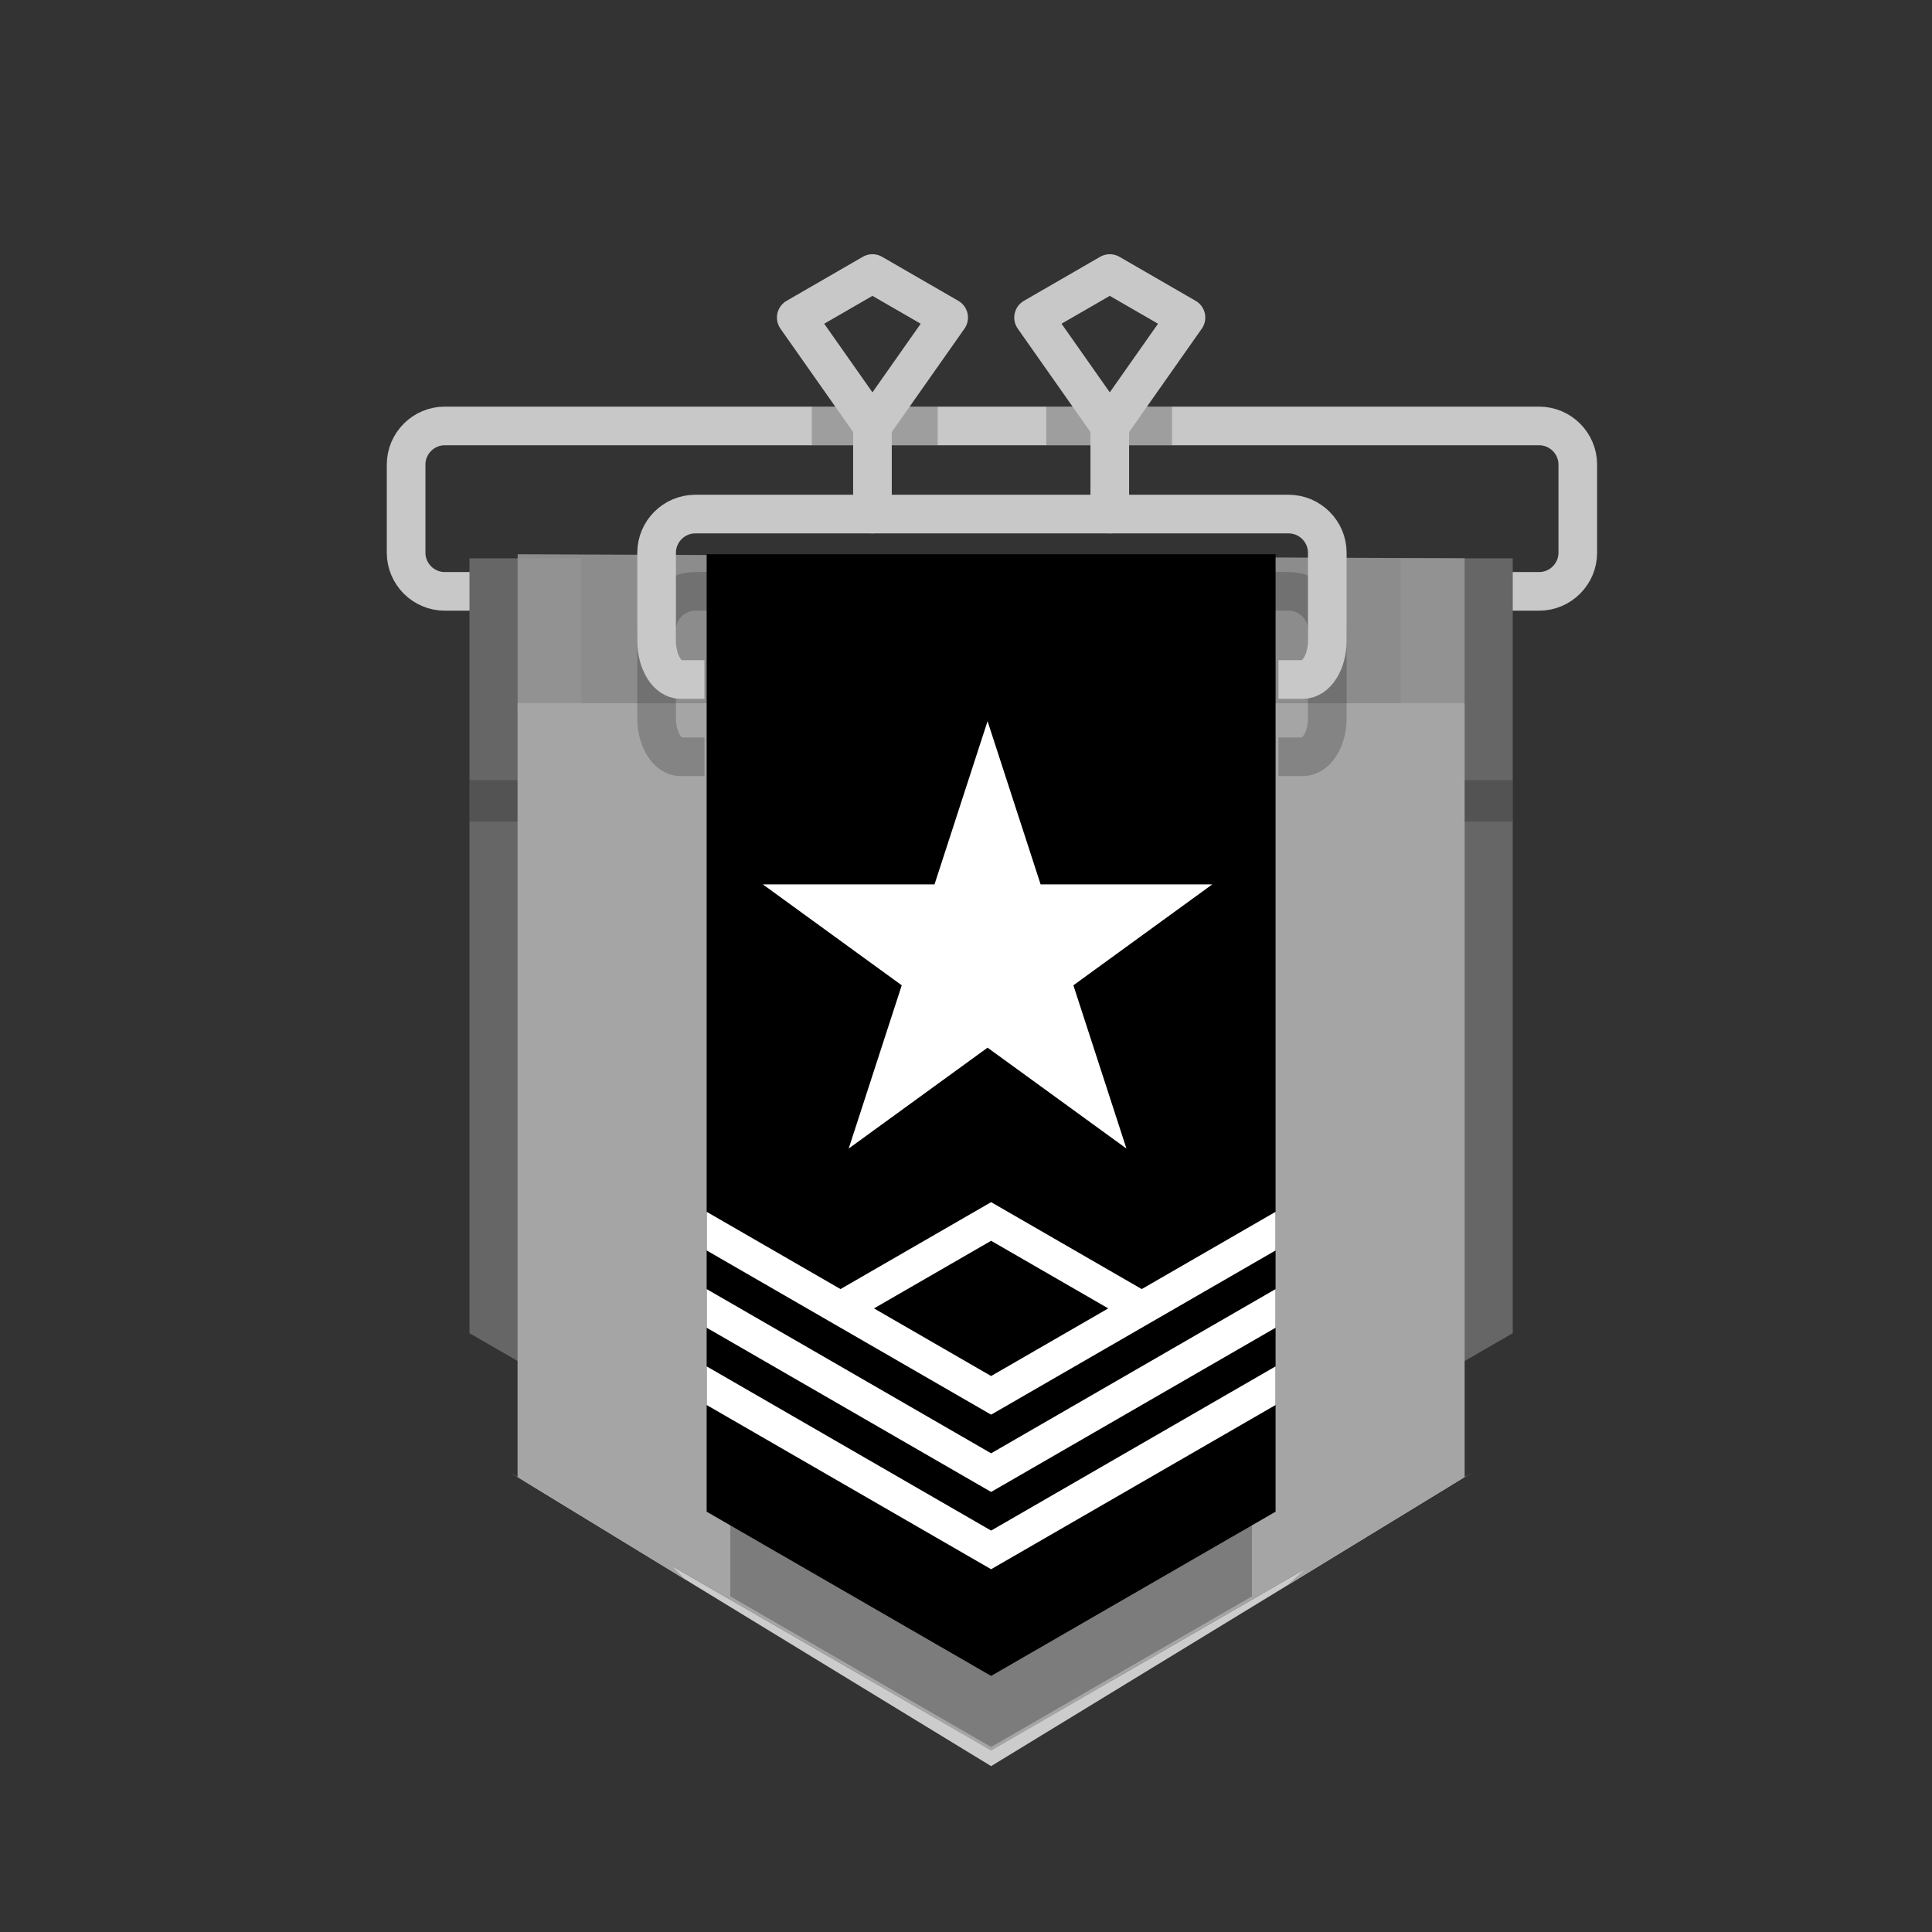 <?xml version="1.0" encoding="UTF-8"?>
<!-- Generator: Adobe Illustrator 16.0.0, SVG Export Plug-In . SVG Version: 6.00 Build 0)  -->
<!DOCTYPE svg PUBLIC "-//W3C//DTD SVG 1.1//EN" "http://www.w3.org/Graphics/SVG/1.1/DTD/svg11.dtd">
<svg version="1.1" xmlns="http://www.w3.org/2000/svg" xmlns:xlink="http://www.w3.org/1999/xlink" x="0px" y="0px" width="500px" height="500px" viewBox="0 0 500 500" enable-background="new 0 0 500 500" xml:space="preserve">
<rect x="0" y="0" width="500" height="500" fill="#333333" stroke="none"/>
<symbol id="League_x5F_Silver" viewBox="-250.5 -250.36 501 501">
	<polygon opacity="0" fill="#A5A5A5" points="-173.21,99.36 0,199.36 173.21,99.36 173.21,-100.64 0,-200.64 -173.21,-100.64  "/>
	<g>
		<path fill="none" stroke="#C8C8C8" stroke-width="10" stroke-linecap="round" stroke-linejoin="round" stroke-miterlimit="10" d="    M141.83,99.29c5.5,0,10,4.5,10,10l0,22.81c0,5.5-4.5,10-10,10H-141.4c-5.5,0-10-4.5-10-10l0-22.81c0-5.5,4.5-10,10-10H141.83z"/>
	</g>
	<polygon opacity="0" fill="none" stroke="#231F20" stroke-miterlimit="10" points="250,-249.86 -250,-249.86 -250,250.14    250,250.14  "/>
	<polygon fill="#666666" points="-135,-92.7 0,-170.64 135,-92.7 135,107.84 -135,107.84  "/>
	<polyline fill="#8C8C8C" points="122.53,107.84 122.53,70.38 -122.53,70.38 -122.53,108.9  "/>
	<polygon fill="#A5A5A5" points="-122.53,-129.9 0,-200.64 122.53,-129.9 122.53,70.38 -122.53,70.38  "/>
	<polygon opacity="0.25" fill="#231F20" points="-122.53,39.7 -135,39.7 -135,50.45 -122.53,50.45  "/>
	<polygon opacity="0.25" fill="#231F20" points="135,39.7 122.53,39.7 122.53,50.45 135,50.45  "/>
	<polygon fill="#CCCCCC" points="124.4,-128.82 0,-200.64 -124.41,-128.82 0,-204.74  "/>
	<path fill="#A5A5A5" d="M-122.53-129.9l43.44-26.58L-106-129.59V70.38h-16.53V-129.9z M106,70.38v-201.72l-29.52-26.73l46.04,28.16   V70.38H106z"/>
	<polygon fill="#A5A5A5" points="-30.71,70.38 0,88.11 30.71,70.38 30.71,-182.91 0,-200.64 -30.71,-182.91  "/>
	<path opacity="0.25" fill="#A5A5A5" d="M-106,68.4v39.44h-16.53v-39.5 M122.53,68.34v39.5H106V68.05"/>
	<g>
		<g opacity="0.25">
			<path fill="none" stroke="#231F20" stroke-width="10" stroke-linejoin="round" stroke-miterlimit="10" d="M74.36,56.48     c0,0,2.84,0,6.32,0s6.32,4.5,6.32,10l0,22.81c0,5.5-4.5,10-10,10H-76.57c-5.5,0-10-4.5-10-10l0-22.81c0-5.5,2.79-10,6.19-10     s6.19,0,6.19,0"/>
		</g>
		<g opacity="0.25">
			
				<line fill="none" stroke="#231F20" stroke-width="10" stroke-linejoin="round" stroke-miterlimit="10" x1="46.83" y1="142.1" x2="14.26" y2="142.1"/>
		</g>
		<g opacity="0.25">
			
				<line fill="none" stroke="#231F20" stroke-width="10" stroke-linejoin="round" stroke-miterlimit="10" x1="-13.83" y1="142.1" x2="-46.4" y2="142.1"/>
		</g>
		
			<line fill="none" stroke="#C8C8C8" stroke-width="10" stroke-linecap="round" stroke-linejoin="round" stroke-miterlimit="10" x1="-30.71" y1="142.1" x2="-30.71" y2="119.29"/>
		
			<line fill="none" stroke="#C8C8C8" stroke-width="10" stroke-linecap="round" stroke-linejoin="round" stroke-miterlimit="10" x1="30.71" y1="142.1" x2="30.71" y2="119.29"/>
		
			<polygon fill="none" stroke="#C8C8C8" stroke-width="10" stroke-linecap="round" stroke-linejoin="round" stroke-miterlimit="10" points="    -30.71,142.1 -50.43,170.15 -30.71,181.54 -10.99,170.15   "/>
		
			<polygon fill="none" stroke="#C8C8C8" stroke-width="10" stroke-linecap="round" stroke-linejoin="round" stroke-miterlimit="10" points="    30.71,142.1 10.99,170.15 30.71,181.54 50.43,170.15   "/>
		<g>
			<path fill="none" stroke="#C8C8C8" stroke-width="10" stroke-linejoin="round" stroke-miterlimit="10" d="M74.36,76.48     c0,0,2.84,0,6.32,0s6.32,4.5,6.32,10l0,22.81c0,5.5-4.5,10-10,10H-76.57c-5.5,0-10-4.5-10-10l0-22.81c0-5.5,2.79-10,6.19-10     s6.19,0,6.19,0"/>
		</g>
	</g>
</symbol>
<symbol id="Position_x5F_1_3_" viewBox="-250.5 -250.5 501 501">
	<g opacity="0">
		<polygon fill="none" stroke="#FF0000" stroke-width="0.25" stroke-miterlimit="10" points="-173.21,99.22 0,199.22 173.21,99.22     173.21,-100.78 0,-200.78 -173.21,-100.78   "/>
		<polygon fill="none" stroke="#FF0000" stroke-width="0.25" stroke-miterlimit="10" points="-142.03,-82.78 0,-0.78 142.03,-82.78     142.03,-82.78 0,-164.78 -142.03,-82.78   "/>
	</g>
	<polygon opacity="0" fill="none" stroke="#231F20" stroke-miterlimit="10" points="250,-250 -250,-250 -250,250 250,250  "/>
	<g>
		<polygon opacity="0.25" points="67.5,-161.81 67.5,36.36 0,36.36 -67.5,36.36 -67.5,-161.81 0,-200.78   "/>
		<polygon points="73.62,-139.89 73.62,107.9 0,107.9 -73.62,107.9 -73.62,-139.89 0,-182.39   "/>
		<polygon fill="#FFFFFF" points="-0.92,64.7 12.81,22.45 57.23,22.45 21.29,-3.66 35.02,-45.91 -0.92,-19.8 -36.86,-45.91     -23.13,-3.66 -59.07,22.45 -14.65,22.45   "/>
	</g>
	<polygon fill="#FFFFFF" points="-73.62,-102.28 0,-144.78 73.62,-102.28 73.62,-112.28 0,-154.78 -73.62,-112.28  "/>
	<polygon fill="#FFFFFF" points="-73.62,-82.28 0,-124.78 73.62,-82.28 73.62,-92.28 0,-134.78 -73.62,-92.28  "/>
	<polygon fill="#FFFFFF" points="-73.62,-62.28 0,-104.78 73.62,-62.28 73.62,-72.28 0,-114.78 -73.62,-72.28  "/>
	<polygon fill="#FFFFFF" points="38.98,-92.28 0,-69.78 -38.98,-92.28 -38.98,-82.28 0,-59.78 38.98,-82.28  "/>
</symbol>
<symbol id="base" viewBox="-251.5 -251.36 503 503">
	<polygon fill="none" stroke="#231F20" stroke-width="3" stroke-miterlimit="10" points="250,-249.86 -250,-249.86 -250,250.14    250,250.14  "/>
	<line fill="none" stroke="#231F20" stroke-width="3" stroke-miterlimit="10" x1="-250" y1="250.14" x2="250" y2="-249.86"/>
	<line fill="none" stroke="#231F20" stroke-width="3" stroke-miterlimit="10" x1="250" y1="250.14" x2="-250" y2="-249.86"/>
	<polygon fill="none" stroke="#FF0000" stroke-width="10" stroke-miterlimit="10" points="-173.21,99.36 0,199.36 173.21,99.36    173.21,-100.64 0,-200.64 -173.21,-100.64  "/>
</symbol>
<g id="Layer_1" display="none">
</g>
<g id="_x5B_HBE_x5D__-_Bg" display="none">
	<rect x="-2055.66" y="-1426.98" display="inline" fill="#3A3A3A" width="2615.48" height="4079.18"/>
</g>
<g id="_x5B_HBE_x5D__-_Struct" display="none">
	<g id="League_x5F_Bronze" display="inline">
	</g>
	
		<use xlink:href="#base" width="503" height="503" id="XMLID_12_" x="-251.5" y="-251.36" transform="matrix(1 0 0 -1 256.5 252.334)" display="inline" overflow="visible"/>
</g>
<g id="Bases">
	<g id="League_x5F_Diamond_x5F_Small">
		<g id="League_x5F_Diamond">
		</g>
	</g>
</g>
<g id="Compound">
	<g id="Rank_x5F_Copper_x5F_4_x5F_Small_1_">
		<g id="Rank_x5F_Copper_x5F_4_2_">
		</g>
	</g>
	<g id="Rank_x5F_Copper_x5F_4_x5F_Small_2_">
		<g id="Rank_x5F_Copper_x5F_4_3_">
		</g>
	</g>
	<g id="Rank_x5F_Copper_x5F_4_5_">
		<g id="League_x5F_Copper">
		</g>
	</g>
	<g id="Rank_x5F_Copper_x5F_4_x5F_Small_4_">
		<g id="Rank_x5F_Copper_x5F_4_6_">
		</g>
	</g>
	<g id="Rank_x5F_Copper_x5F_4_x5F_Small_3_">
		<g id="Rank_x5F_Copper_x5F_4_4_">
		</g>
	</g>
	<g id="Rank_x5F_Copper_x5F_4_x5F_Small">
		<g id="Rank_x5F_Copper_x5F_4">
		</g>
	</g>
	<g id="Position_x5F_1_x5F_Small">
		<g id="Position_x5F_1_1_">
		</g>
	</g>
	<g id="Rank_x5F_Copper_x5F_3">
	</g>
	<g id="Rank_x5F_Copper_x5F_2">
	</g>
	<g id="Rank_x5F_Copper_x5F_1">
	</g>
	<g id="Rank_x5F_Bronze_x5F_4">
	</g>
	<g id="Rank_x5F_Bronze_x5F_3">
	</g>
	<g id="Rank_x5F_Bronze_x5F_2">
	</g>
	<g id="Rank_x5F_Bronze_x5F_1">
	</g>
	<g id="Rank_x5F_Silver_x5F_4">
	</g>
	<g id="Rank_x5F_Silver_x5F_3">
	</g>
	<g id="Rank_x5F_Silver_x5F_2">
	</g>
	<g id="Rank_x5F_Silver_x5F_1">
		
			<use xlink:href="#League_x5F_Silver" width="501" height="501" x="-250.5" y="-250.36" transform="matrix(1 0 0 -1 256.5 252.334)" overflow="visible"/>
		
			<use xlink:href="#Position_x5F_1_3_" width="501" height="501" id="XMLID_39_" x="-250.5" y="-250.5" transform="matrix(1 0 0 -1 256.5 251.334)" overflow="visible"/>
	</g>
	<g id="Rank_x5F_Gold_x5F_4">
	</g>
	<g id="Rank_x5F_Gold_x5F_3">
	</g>
	<g id="Rank_x5F_Gold_x5F_2">
	</g>
	<g id="Rank_x5F_Gold_x5F_1">
	</g>
	<g id="Rank_x5F_Platinum_x5F_4">
	</g>
	<g id="Rank_x5F_Platinum_x5F_3">
	</g>
	<g id="Rank_x5F_Platinum_x5F_2">
	</g>
	<g id="Rank_x5F_Platinum_x5F_1">
		<g id="Position_x5F_1">
		</g>
	</g>
</g>
</svg>